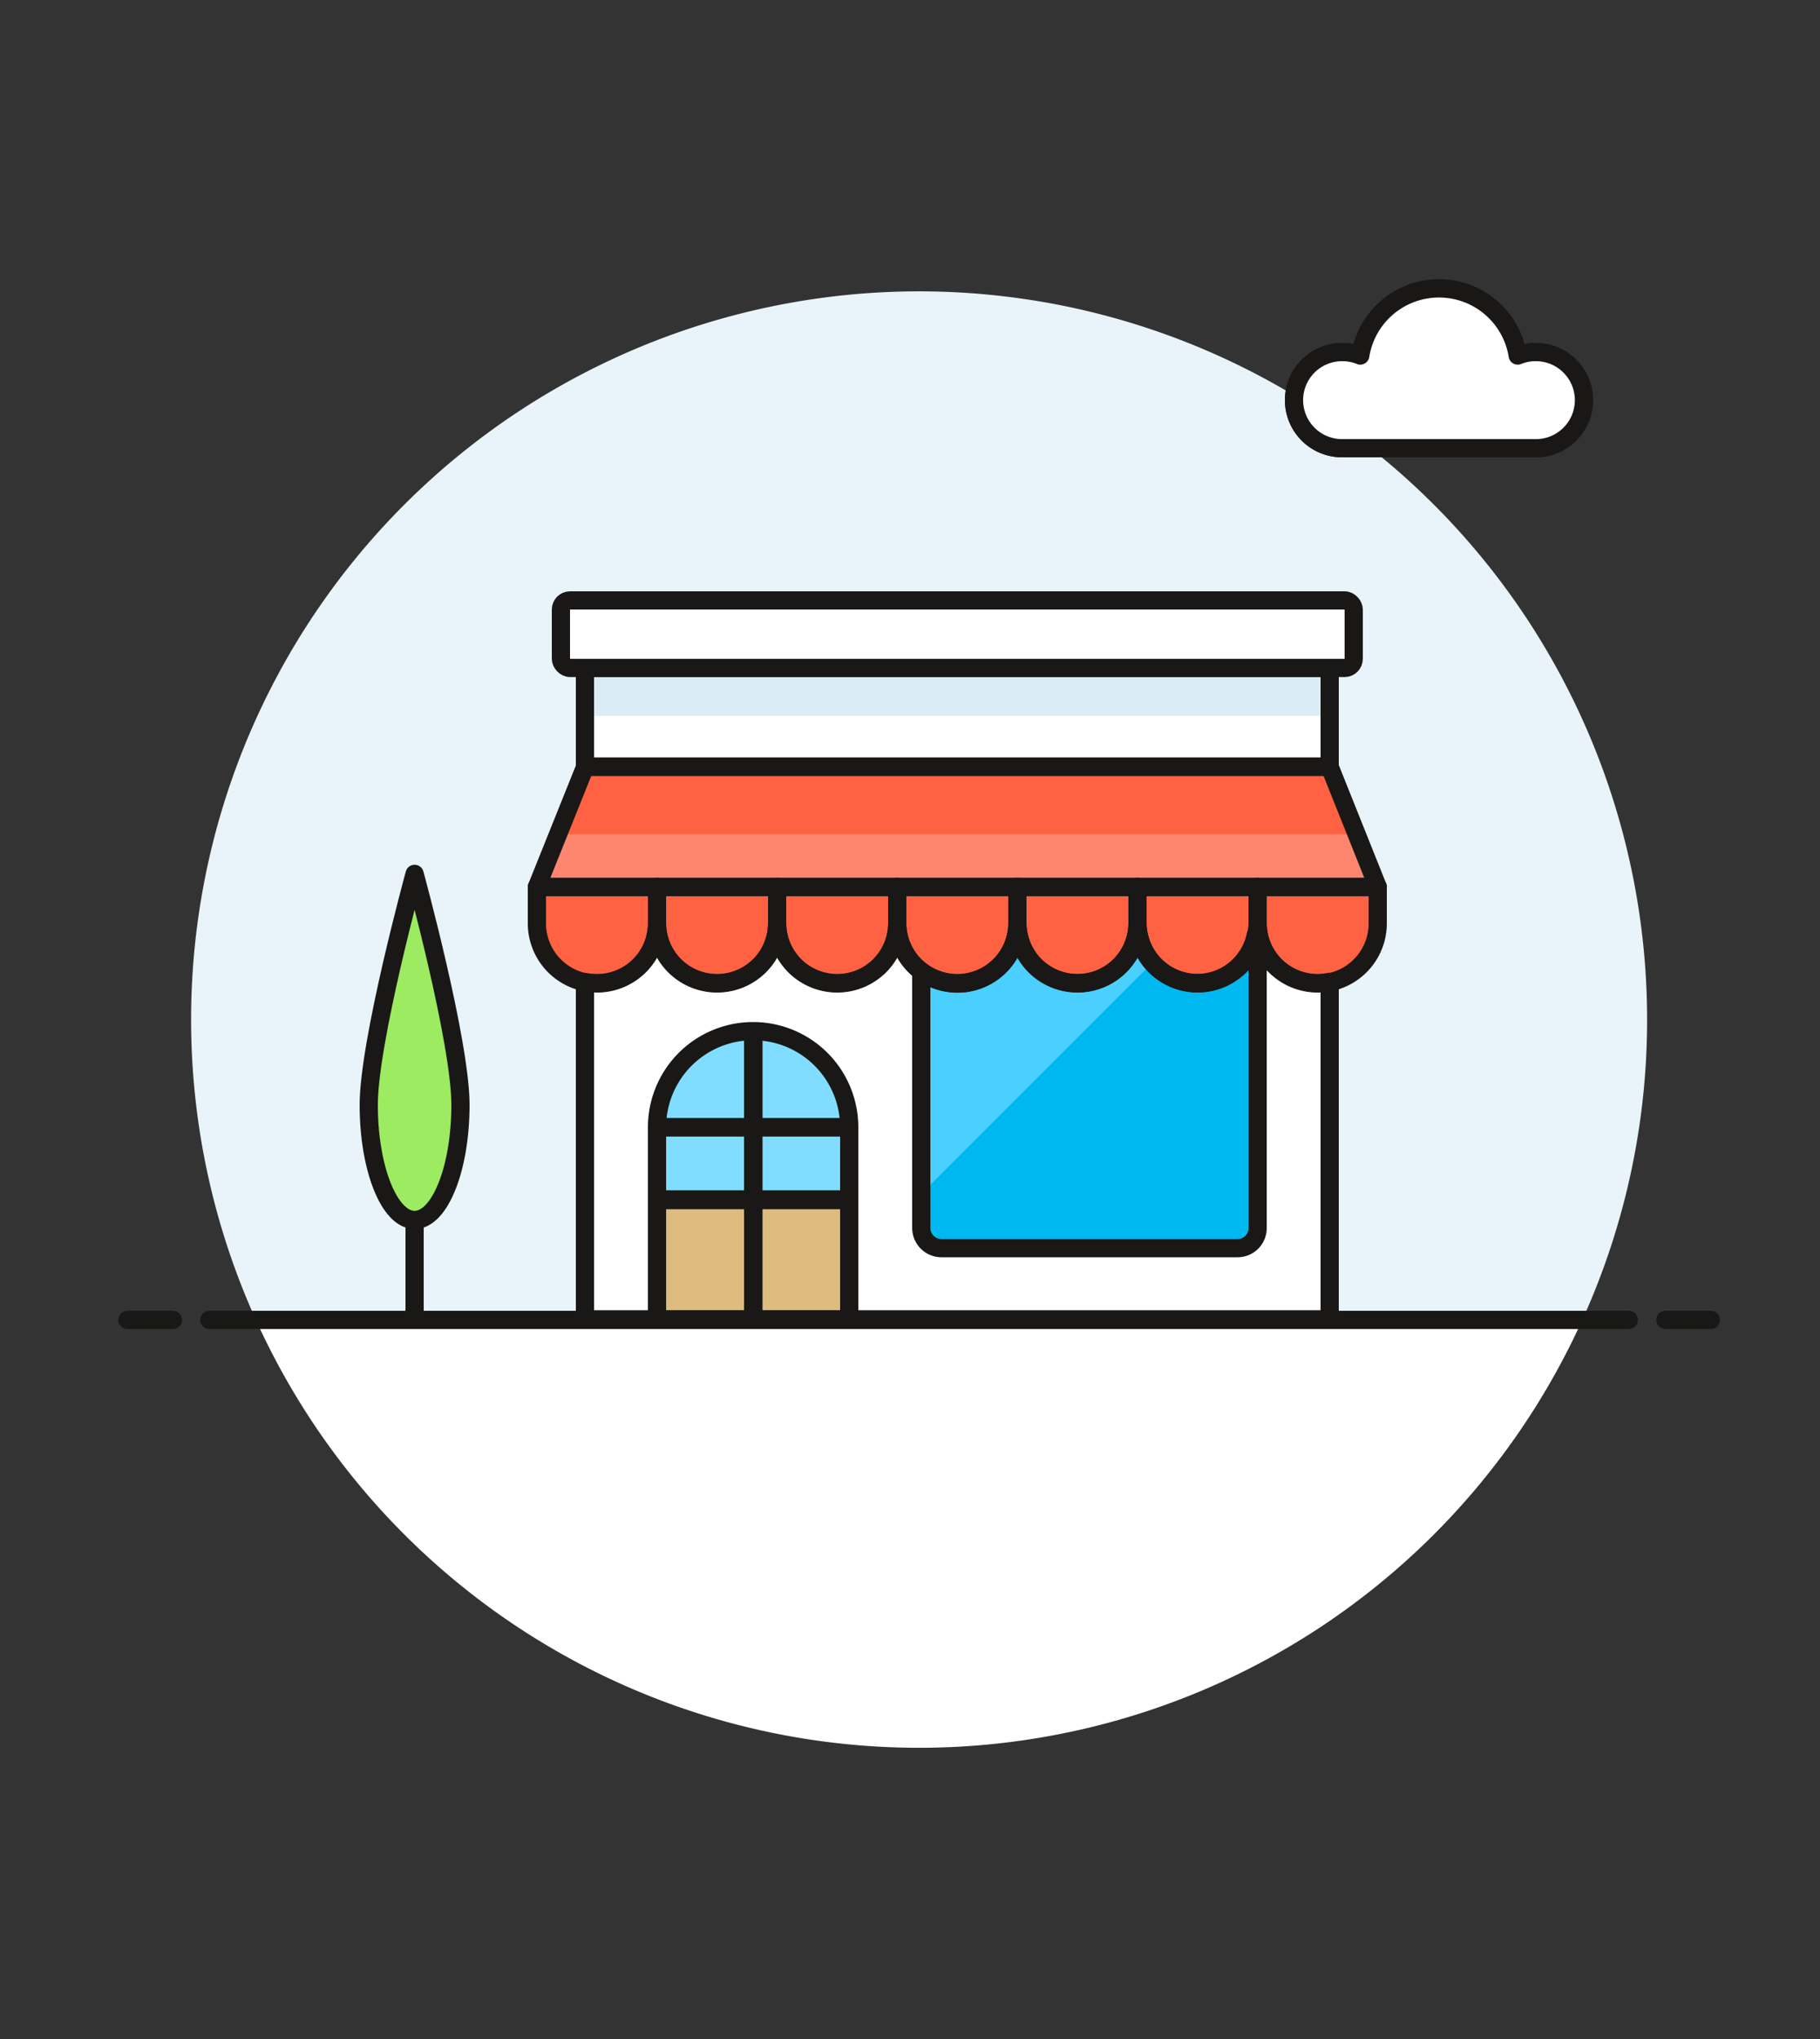 <svg id="Multicolor" xmlns="http://www.w3.org/2000/svg" viewBox="0 0 100 112"><rect x="0" y="0" width="100" height="112" fill="#333333" stroke="none"/><defs><style>.cls-1{fill:#e8f4fa;}.cls-14,.cls-15,.cls-2{fill:#fff;}.cls-12,.cls-13,.cls-3{fill:none;}.cls-12,.cls-13,.cls-14,.cls-15,.cls-3{stroke:#191816;}.cls-3{stroke-linecap:round;}.cls-12,.cls-15,.cls-3{stroke-linejoin:round;}.cls-4{fill:#80ddff;}.cls-5{fill:#ff6242;}.cls-6{fill:#debb7e;}.cls-7{fill:#00b8f0;}.cls-8{fill:#4acfff;}.cls-9{fill:#9ceb60;}.cls-10{fill:#ff866e;}.cls-11{fill:#daedf7;}.cls-13,.cls-14{stroke-miterlimit:10;}</style></defs><title>01- convenience-store</title><g id="Background"><g id="New_Symbol_25" data-name="New Symbol 25"><path class="cls-1" d="M90.5,56A40,40,0,1,0,14.06,72.5H86.94A39.85,39.85,0,0,0,90.5,56Z"/><path class="cls-2" d="M14.06,72.5a40,40,0,0,0,72.88,0Z"/><line class="cls-3" x1="11.5" y1="72.5" x2="89.5" y2="72.5"/><line class="cls-3" x1="7" y1="72.5" x2="9.5" y2="72.5"/><line class="cls-3" x1="91.5" y1="72.5" x2="94" y2="72.5"/></g></g><g id="Scene"><path class="cls-2" d="M72.4,54a3.3,3.3,0,0,1-3.3-3.3,3.3,3.3,0,0,1-6.6,0,3.3,3.3,0,1,1-6.6,0,3.3,3.3,0,1,1-6.6,0,3.3,3.3,0,0,1-6.6,0,3.3,3.3,0,0,1-6.6,0A3.29,3.29,0,0,1,32.8,54a3.68,3.68,0,0,1-.66-.06V72.47H73.06V53.93A3.52,3.52,0,0,1,72.4,54Z"/><path class="cls-4" d="M46.66,61.92a5.28,5.28,0,1,0-10.56,0v4H46.66Z"/><rect class="cls-2" x="32.14" y="36.68" width="40.92" height="5.43"/><polygon class="cls-5" points="75.7 48.72 29.5 48.72 32.15 42.12 73.06 42.12 75.7 48.72"/><path class="cls-5" d="M29.5,48.72v2a3.3,3.3,0,0,0,6.6,0v-2Z"/><path class="cls-5" d="M36.1,48.72v2a3.3,3.3,0,0,0,6.6,0v-2Z"/><path class="cls-5" d="M42.7,48.72v2a3.3,3.3,0,0,0,6.6,0v-2Z"/><path class="cls-5" d="M49.3,48.72v2a3.3,3.3,0,1,0,6.6,0v-2Z"/><path class="cls-5" d="M55.9,48.72v2a3.3,3.3,0,1,0,6.6,0v-2Z"/><path class="cls-5" d="M62.5,48.72v2a3.3,3.3,0,0,0,6.6,0v-2Z"/><path class="cls-5" d="M69.1,48.72v2a3.3,3.3,0,1,0,6.6,0v-2Z"/><rect class="cls-6" x="36.1" y="65.88" width="10.56" height="6.6"/><path class="cls-7" d="M65.8,54a3.3,3.3,0,0,1-3.23-2.64h-.13a3.3,3.3,0,0,1-6.47,0h-.13a3.29,3.29,0,0,1-5.22,2v14.1a1.11,1.11,0,0,0,1.1,1.1H68a1.1,1.1,0,0,0,1.1-1.1V51.35H69A3.3,3.3,0,0,1,65.8,54Z"/><path class="cls-8" d="M63.33,52.87a3.32,3.32,0,0,1-.76-1.52h-.13a3.3,3.3,0,0,1-6.47,0h-.13a3.29,3.29,0,0,1-5.22,2V65.58Z"/><path class="cls-9" d="M25.3,60.69c0,3.49-1.13,6.32-2.52,6.32s-2.52-2.83-2.52-6.32S22.78,48,22.78,48,25.3,57.2,25.3,60.69Z"/><polygon class="cls-10" points="29.5 48.72 75.7 48.72 74.55 45.82 30.66 45.82 29.5 48.72"/><rect class="cls-11" x="32.14" y="36.68" width="40.92" height="2.64"/><rect class="cls-12" x="32.14" y="36.68" width="40.92" height="5.43"/><path class="cls-12" d="M72.4,54a3.3,3.3,0,0,1-3.3-3.3,3.3,3.3,0,0,1-6.6,0,3.3,3.3,0,1,1-6.6,0,3.3,3.3,0,1,1-6.6,0,3.3,3.3,0,0,1-6.6,0,3.3,3.3,0,0,1-6.6,0A3.29,3.29,0,0,1,32.8,54a3.68,3.68,0,0,1-.66-.06V72.47H73.06V53.93A3.52,3.52,0,0,1,72.4,54Z"/><path class="cls-12" d="M25.3,60.69c0,3.49-1.13,6.32-2.52,6.32s-2.52-2.83-2.52-6.32S22.78,48,22.78,48,25.3,57.2,25.3,60.69Z"/><line class="cls-13" x1="41.39" y1="56.64" x2="41.39" y2="72.47"/><line class="cls-13" x1="36.1" y1="61.92" x2="46.66" y2="61.92"/><polygon class="cls-12" points="75.7 48.72 29.5 48.72 32.15 42.12 73.06 42.12 75.7 48.72"/><path class="cls-12" d="M46.66,61.92a5.28,5.28,0,1,0-10.56,0v4H46.66Z"/><line class="cls-12" x1="41.39" y1="56.64" x2="41.39" y2="72.47"/><rect class="cls-12" x="36.1" y="65.88" width="10.56" height="6.6"/><line class="cls-12" x1="36.1" y1="61.92" x2="46.66" y2="61.92"/><path class="cls-12" d="M29.5,48.72v2a3.3,3.3,0,0,0,6.6,0v-2Z"/><path class="cls-12" d="M36.1,48.72v2a3.3,3.3,0,0,0,6.6,0v-2Z"/><path class="cls-12" d="M42.7,48.72v2a3.3,3.3,0,0,0,6.6,0v-2Z"/><path class="cls-12" d="M49.3,48.72v2a3.3,3.3,0,1,0,6.6,0v-2Z"/><path class="cls-12" d="M55.9,48.72v2a3.3,3.3,0,1,0,6.6,0v-2Z"/><path class="cls-12" d="M62.5,48.72v2a3.3,3.3,0,0,0,6.6,0v-2Z"/><path class="cls-12" d="M69.1,48.72v2a3.3,3.3,0,1,0,6.6,0v-2Z"/><path class="cls-12" d="M65.8,54a3.3,3.3,0,0,1-3.23-2.64h-.13a3.3,3.3,0,0,1-6.47,0h-.13a3.29,3.29,0,0,1-5.22,2v14.1a1.11,1.11,0,0,0,1.1,1.1H68a1.1,1.1,0,0,0,1.1-1.1V51.35H69A3.3,3.3,0,0,1,65.8,54Z"/><path class="cls-14" d="M84.39,19.34a2.56,2.56,0,0,0-1,.19,4.38,4.38,0,0,0-8.65,0,2.56,2.56,0,0,0-1-.19,2.64,2.64,0,1,0,0,5.28H84.39a2.64,2.64,0,1,0,0-5.28Z"/><path class="cls-15" d="M84.39,19.34a2.56,2.56,0,0,0-1,.19,4.38,4.38,0,0,0-8.65,0,2.56,2.56,0,0,0-1-.19,2.64,2.64,0,1,0,0,5.28H84.39a2.64,2.64,0,1,0,0-5.28Z"/><line class="cls-12" x1="22.78" y1="67.01" x2="22.78" y2="72.47"/><rect class="cls-15" x="30.82" y="32.98" width="43.56" height="3.71" rx="0.5" ry="0.5"/></g></svg>